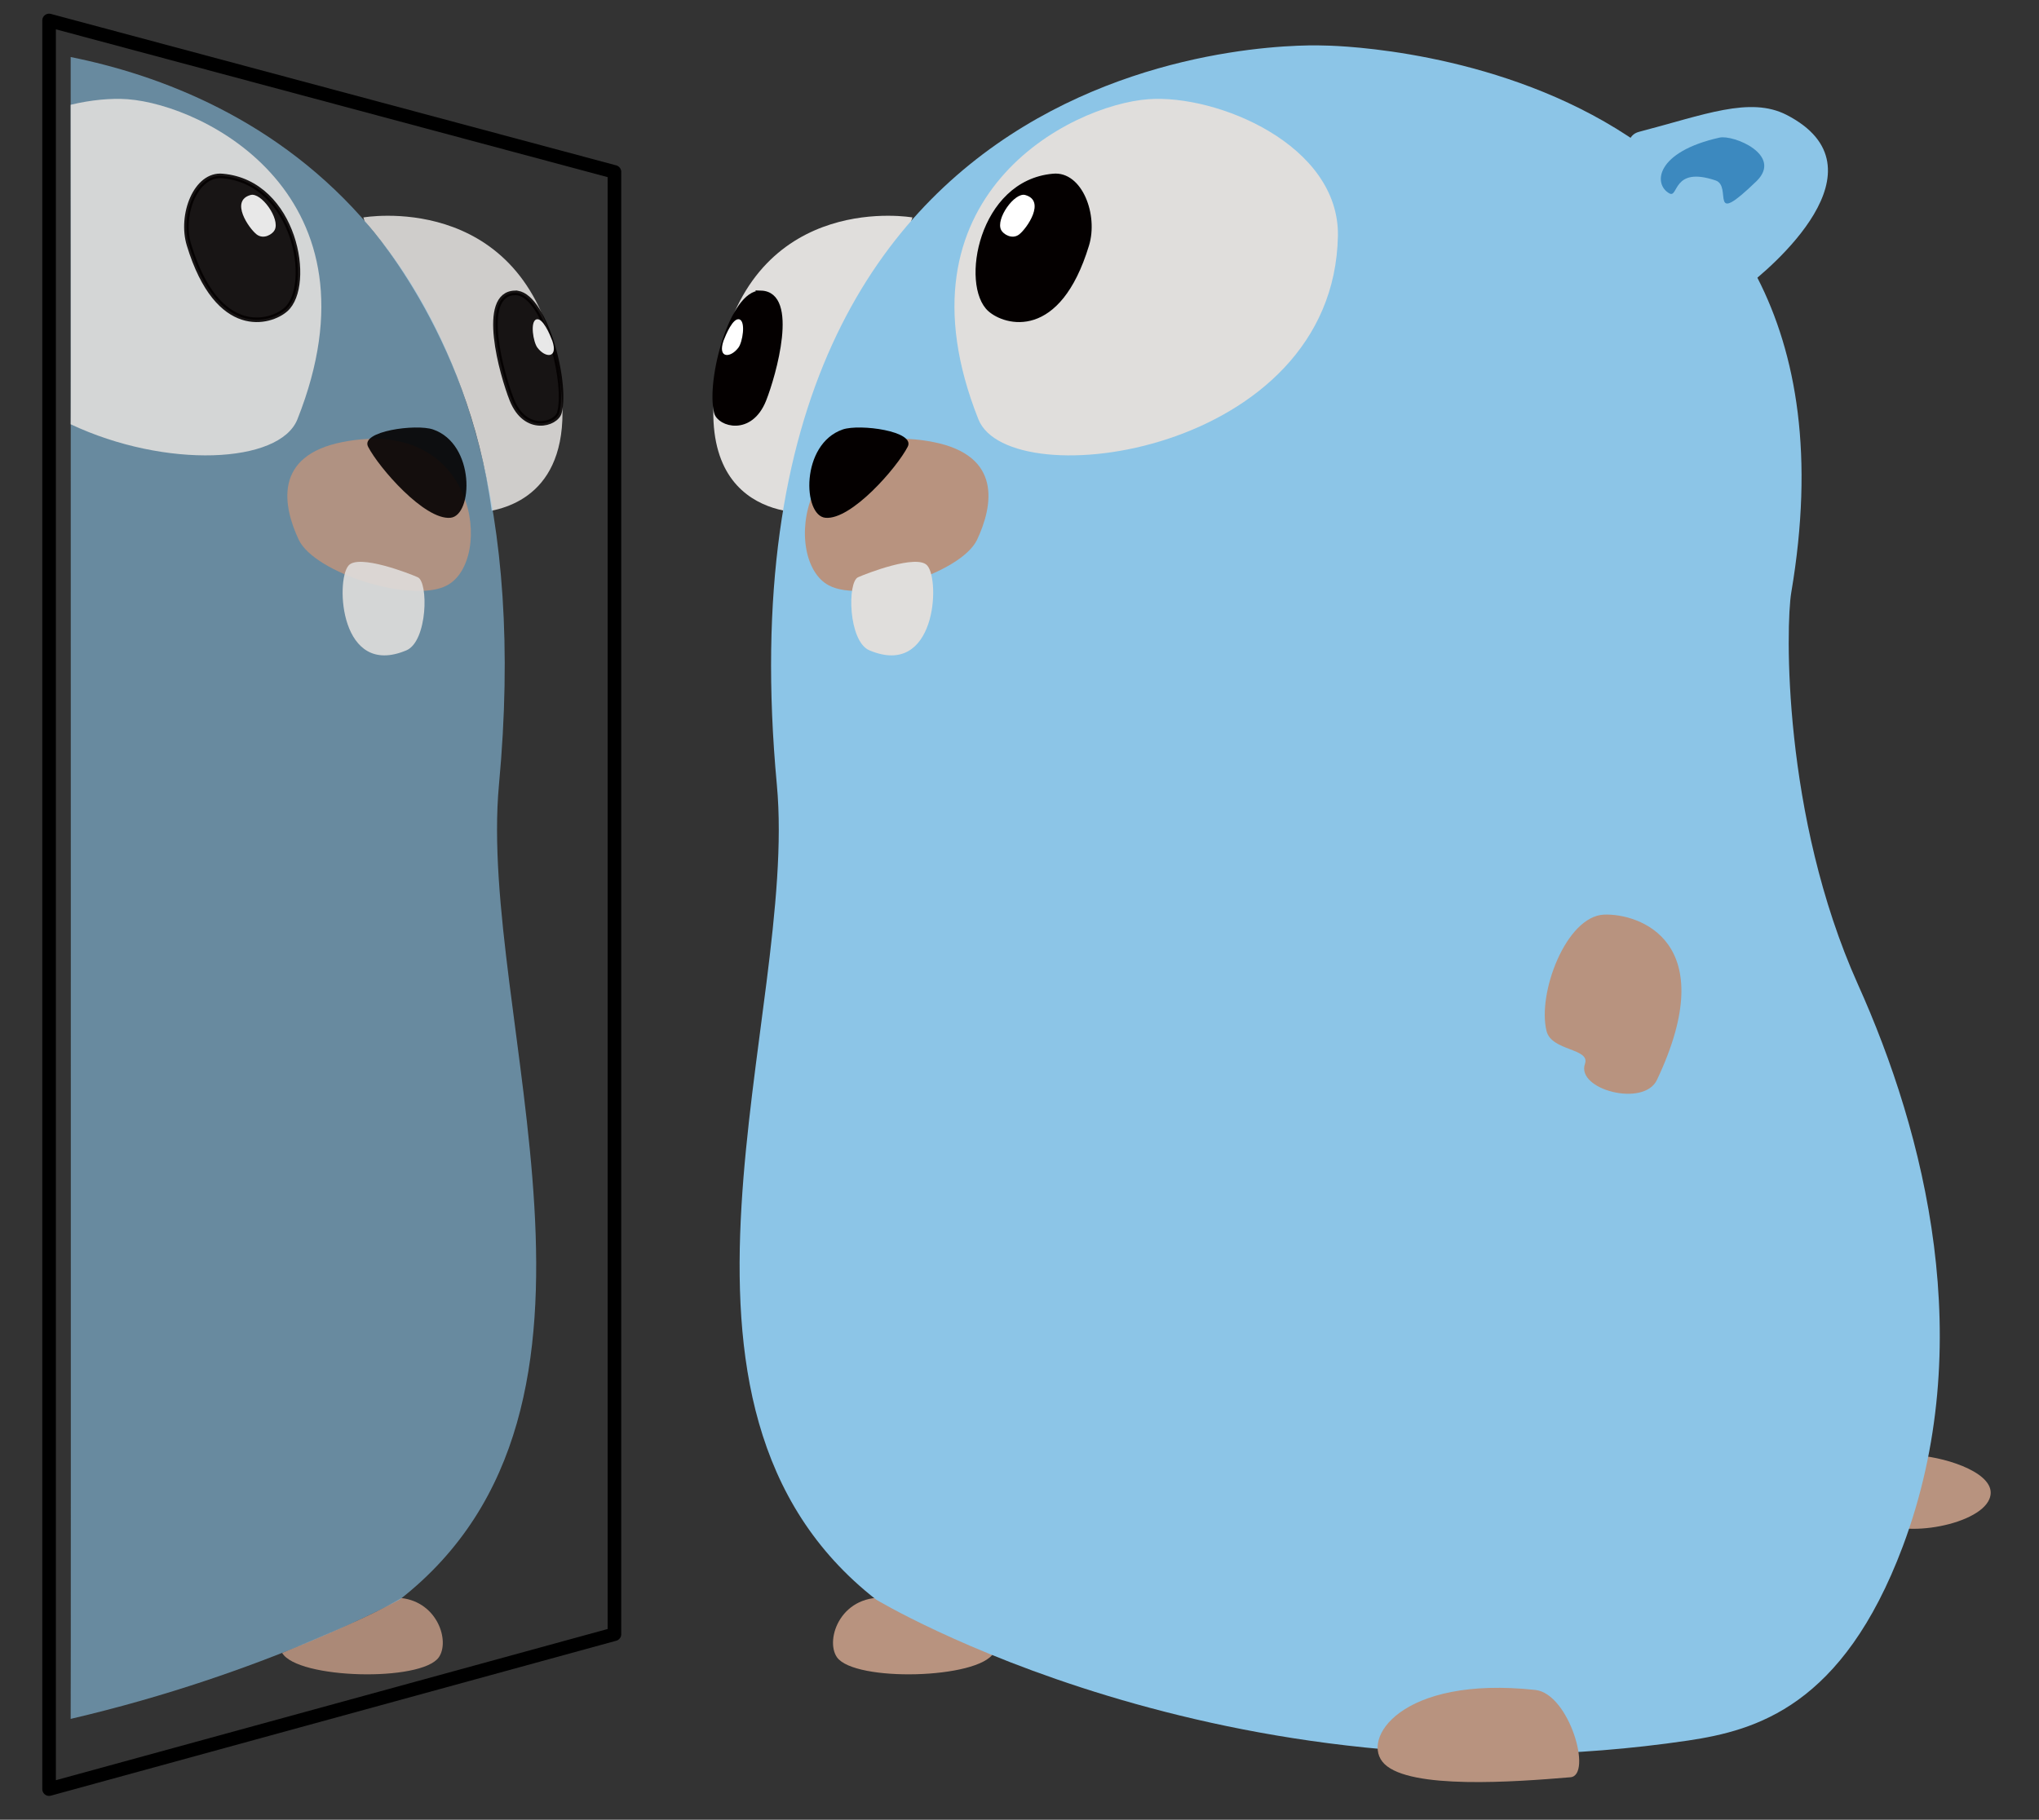 <?xml version="1.0" encoding="UTF-8" standalone="no"?>
<!-- Generator: Adobe Illustrator 18.1.0, SVG Export Plug-In . SVG Version: 6.00 Build 0)  -->

<svg
   xmlns:dc="http://purl.org/dc/elements/1.1/"
   xmlns:cc="http://creativecommons.org/ns#"
   xmlns:rdf="http://www.w3.org/1999/02/22-rdf-syntax-ns#"
   xmlns:svg="http://www.w3.org/2000/svg"
   xmlns="http://www.w3.org/2000/svg"
   xmlns:sodipodi="http://sodipodi.sourceforge.net/DTD/sodipodi-0.dtd"
   xmlns:inkscape="http://www.inkscape.org/namespaces/inkscape"
   version="1.1"
   id="レイヤー_1"
   x="0px"
   y="0px"
   viewBox="0 0 600 535.6"
   enable-background="new 0 0 397.8 535.6"
   xml:space="preserve"
   sodipodi:docname="logo.svg"
   width="600"
   height="535.6"
   inkscape:version="0.92.3 (2405546, 2018-03-11)"><rect x="0" y="0" width="600" height="535.6" fill="#333333" stroke="none"/><title
   id="title843">dupfiles-go logo</title><defs
   id="defs41" /><sodipodi:namedview
   pagecolor="#ffffff"
   bordercolor="#666666"
   borderopacity="1"
   objecttolerance="10"
   gridtolerance="10"
   guidetolerance="10"
   inkscape:pageopacity="0"
   inkscape:pageshadow="2"
   inkscape:window-width="1920"
   inkscape:window-height="1017"
   id="namedview39"
   showgrid="false"
   inkscape:snap-global="false"
   inkscape:zoom="0.88125471"
   inkscape:cx="134.66775"
   inkscape:cy="278.21209"
   inkscape:window-x="0"
   inkscape:window-y="34"
   inkscape:window-maximized="1"
   inkscape:current-layer="レイヤー_1" />
<g
   id="g36"
   transform="translate(200,8.8281249e-6)">
	<path
   d="m 68.5,64 c 0,0 -45.3,-8 -56.4,40.2 -11.7,50.6 27,46.7 27,46.7 z"
   id="path2"
   inkscape:connector-curvature="0"
   style="fill:#e0dedc" />
	<g
   id="g8">
		<path
   stroke-miterlimit="10"
   d="M 23.9,86.2 C 15.4,85.9 8.4,112 10.8,121.4 c 0.9,3.5 10,6.3 14,-3.7 2.9,-7.3 9.7,-31.2 -0.9,-31.5 z"
   id="path4"
   inkscape:connector-curvature="0"
   style="fill:#040000;stroke:#040000;stroke-width:1.348;stroke-miterlimit:10" />
		<path
   d="m 17.6,94 c -1.9,-0.6 -4,4.5 -4.7,6.3 -1.8,5.3 2.1,5.1 4.4,2 1.2,-1.6 2.2,-7.6 0.3,-8.3 z"
   id="path6"
   inkscape:connector-curvature="0"
   style="fill:#ffffff" />
	</g>
	<path
   d="m 46.3,487.8 c 5.2,7.3 41.6,6.4 46.1,-1.3 4.2,-7.1 -21.4,-14.9 -30.7,-16.1 -14.1,-1.8 -19.1,12.1 -15.4,17.4 z"
   id="path10"
   inkscape:connector-curvature="0"
   style="fill:#b8937f" />
	<path
   d="m 351,446 c 5.2,7.3 29.4,3.7 34,-4 4.2,-7.1 -9.3,-12.2 -18.6,-13.4 -14.1,-1.8 -19.1,12.1 -15.4,17.4 z"
   id="path12"
   inkscape:connector-curvature="0"
   style="fill:#b8937f" />
	<path
   d="m 189.6,13.4 c 0,0 -182.1,-8.9 -161,217.6 6.3,68 -43.8,182.8 29.2,239.8 0,0 102.1,61.7 238.9,41.5 20,-3 45.5,-10 63.2,-57.1 22.3,-59.5 6.6,-121.5 -13.2,-165.5 C 324.4,240 325.5,183.9 327.1,174.4 354.3,14.2 189.6,13.4 189.6,13.4 Z"
   id="path14"
   inkscape:connector-curvature="0"
   style="fill:#8cc5e7" />
	<path
   d="m 282.3,38.8 c 19.2,-5 32.6,-10.5 43.4,-5 30.5,15.7 -4.9,45.4 -12.4,51 -11,8.4 -44.9,-42.4 -31,-46 z"
   id="path16"
   inkscape:connector-curvature="0"
   style="fill:#8cc5e7" />
	<path
   d="m 306,40.5 c -18.8,4.2 -19.6,13.7 -14.8,16.4 2.8,1.6 0.8,-8.1 13.6,-3.8 5.2,1.7 -2.5,14.3 12.1,0.2 7.8,-7.7 -6.8,-13.7 -10.9,-12.8 z"
   id="path18"
   inkscape:connector-curvature="0"
   style="fill:#3c89bf" />
	<path
   d="m 137.9,29.2 c -22.9,1.7 -76.1,28.5 -50,94.2 9.1,23 104.6,10.3 105.8,-54 0.4,-26.8 -35.6,-41.7 -55.8,-40.2 z"
   id="path20"
   inkscape:connector-curvature="0"
   style="fill:#e0dedc" />
	<path
   stroke-miterlimit="10"
   d="M 109.9,51.8 C 88.5,53.7 83.3,84 91.3,91.1 c 4.5,4 20.1,8.6 28.5,-19 2.7,-8.8 -2,-21.1 -9.9,-20.3 z"
   id="path22"
   inkscape:connector-curvature="0"
   style="fill:#040000;stroke:#040000;stroke-width:1.348;stroke-miterlimit:10" />
	<path
   d="m 101.7,57.4 c -3.1,-0.9 -8.8,7 -7.1,10.3 0.6,1.2 3.2,2.9 5.3,1.3 2.3,-1.8 7.9,-9.9 1.8,-11.6 z"
   id="path24"
   inkscape:connector-curvature="0"
   style="fill:#ffffff" />
	<path
   d="M 74.6,130.1 C 34.9,122.3 30,165 43.9,172.3 c 10.1,5.4 38.8,-3.5 43.6,-13.4 4.7,-10 7.5,-24.8 -12.9,-28.8 z"
   id="path26"
   inkscape:connector-curvature="0"
   style="fill:#b8937f" />
	<path
   d="m 48,126.4 c -12.5,4.3 -11.8,25.4 -5.1,26 7.6,0.7 21,-14.7 24.2,-20.9 2.4,-4.6 -14.1,-6.8 -19.1,-5.1 z"
   id="path28"
   inkscape:connector-curvature="0"
   style="fill:#040000" />
	<path
   d="m 52.5,169.9 c -3.2,1.4 -2.9,18.8 3.3,21.5 19.6,8.3 20.9,-20.4 17.1,-24.9 -2.9,-3.6 -18.2,2.4 -20.4,3.4 z"
   id="path30"
   inkscape:connector-curvature="0"
   style="fill:#e0dedc" />
	<path
   d="m 272,269.2 c -11.2,0.5 -19.7,23.3 -16.9,34.3 1.5,5.9 12.9,5 11.3,9.6 -2.7,7.6 17.4,12.9 21.2,4.7 19.3,-40.8 -5.3,-49 -15.6,-48.6 z"
   id="path32"
   inkscape:connector-curvature="0"
   style="fill:#b8937f" />
	<path
   d="m 251.8,497.4 c -39.7,-4.3 -51.7,14.7 -44.4,21.8 7.7,7.5 38.1,5.3 54.7,3.9 6.6,-0.5 -0.3,-24.6 -10.3,-25.7 z"
   id="path34"
   inkscape:connector-curvature="0"
   style="fill:#b8937f" />
</g>
<g
   id="g36-3"
   transform="matrix(-1,0,0,1,175.423,1.3547609e-5)"><path
     d="m 68.5,64 c 0,0 -45.3,-8 -56.4,40.2 -8.109,35.071 7.993,43.96 18.64,46.114 C 37.724,97.367 68.125,65.108 68.125,65.108 Z"
     id="path2-6"
     inkscape:connector-curvature="0"
     style="opacity:0.9;fill:#e0dedc"
     sodipodi:nodetypes="ccccc" /><g
     id="g8-7"><path
       stroke-miterlimit="10"
       d="M 23.9,86.2 C 15.4,85.9 8.4,112 10.8,121.4 c 0.9,3.5 10,6.3 14,-3.7 2.9,-7.3 9.7,-31.2 -0.9,-31.5 z"
       id="path4-5"
       inkscape:connector-curvature="0"
       style="fill:#040000;stroke:#040000;stroke-width:1.348;stroke-miterlimit:10;opacity:0.9" /><path
       d="m 17.6,94 c -1.9,-0.6 -4,4.5 -4.7,6.3 -1.8,5.3 2.1,5.1 4.4,2 1.2,-1.6 2.2,-7.6 0.3,-8.3 z"
       id="path6-3"
       inkscape:connector-curvature="0"
       style="fill:#ffffff;opacity:0.9" /></g><path
     d="m 46.3,487.8 c 5.2,7.3 41.6,6.4 46.1,-1.3 C 69.933,477.201 63.955,474.165 57.276,470.355 46.583,471.626 43.017,483.098 46.3,487.8 Z"
     id="path10-5"
     inkscape:connector-curvature="0"
     style="opacity:0.9;fill:#b8937f"
     sodipodi:nodetypes="cccc" /><path
     d="M 154.628,16.789 C 102.86,27.19 13.467,68.55 28.6,231 c 6.3,68 -43.8,182.8 29.2,239.8 0,0 39.138,21.67 96.828,35.121 -0.114,-0.032 0,-489.132 0,-489.132 z"
     id="path14-2"
     inkscape:connector-curvature="0"
     style="fill:#8cc5e7;opacity:0.6"
     sodipodi:nodetypes="ccccc" /><path
     d="m 137.9,29.2 c -22.9,1.7 -76.1,28.5 -50,94.2 5.202,13.148 38.813,14.63 66.728,1.474 -0.077,0.639 0,-94.035 0,-94.035 C 148.758,29.411 142.689,28.844 137.9,29.2 Z"
     id="path20-2"
     inkscape:connector-curvature="0"
     style="fill:#e0dedc;opacity:0.9"
     sodipodi:nodetypes="ccccc" /><path
     stroke-miterlimit="10"
     d="M 109.9,51.8 C 88.5,53.7 83.3,84 91.3,91.1 c 4.5,4 20.1,8.6 28.5,-19 2.7,-8.8 -2,-21.1 -9.9,-20.3 z"
     id="path22-7"
     inkscape:connector-curvature="0"
     style="fill:#040000;stroke:#040000;stroke-width:1.348;stroke-miterlimit:10;opacity:0.9" /><path
     d="m 101.7,57.4 c -3.1,-0.9 -8.8,7 -7.1,10.3 0.6,1.2 3.2,2.9 5.3,1.3 2.3,-1.8 7.9,-9.9 1.8,-11.6 z"
     id="path24-0"
     inkscape:connector-curvature="0"
     style="fill:#ffffff;opacity:0.9" /><path
     d="M 74.6,130.1 C 34.9,122.3 30,165 43.9,172.3 c 10.1,5.4 38.8,-3.5 43.6,-13.4 4.7,-10 7.5,-24.8 -12.9,-28.8 z"
     id="path26-9"
     inkscape:connector-curvature="0"
     style="fill:#b8937f;opacity:0.9" /><path
     d="m 48,126.4 c -12.5,4.3 -11.8,25.4 -5.1,26 7.6,0.7 21,-14.7 24.2,-20.9 2.4,-4.6 -14.1,-6.8 -19.1,-5.1 z"
     id="path28-3"
     inkscape:connector-curvature="0"
     style="fill:#040000;opacity:0.9" /><path
     d="m 52.5,169.9 c -3.2,1.4 -2.9,18.8 3.3,21.5 19.6,8.3 20.9,-20.4 17.1,-24.9 -2.9,-3.6 -18.2,2.4 -20.4,3.4 z"
     id="path30-6"
     inkscape:connector-curvature="0"
     style="fill:#e0dedc;opacity:0.9" /></g><path
   style="fill:none;stroke:#000000;stroke-width:4;stroke-linecap:round;stroke-linejoin:round;stroke-opacity:1;stroke-miterlimit:4;stroke-dasharray:none"
   d="M 14.443,6.025 180.805,50.602 V 480.99 L 14.443,526.587 Z"
   id="path916"
   inkscape:connector-curvature="0"
   sodipodi:nodetypes="cccc" /></svg>
